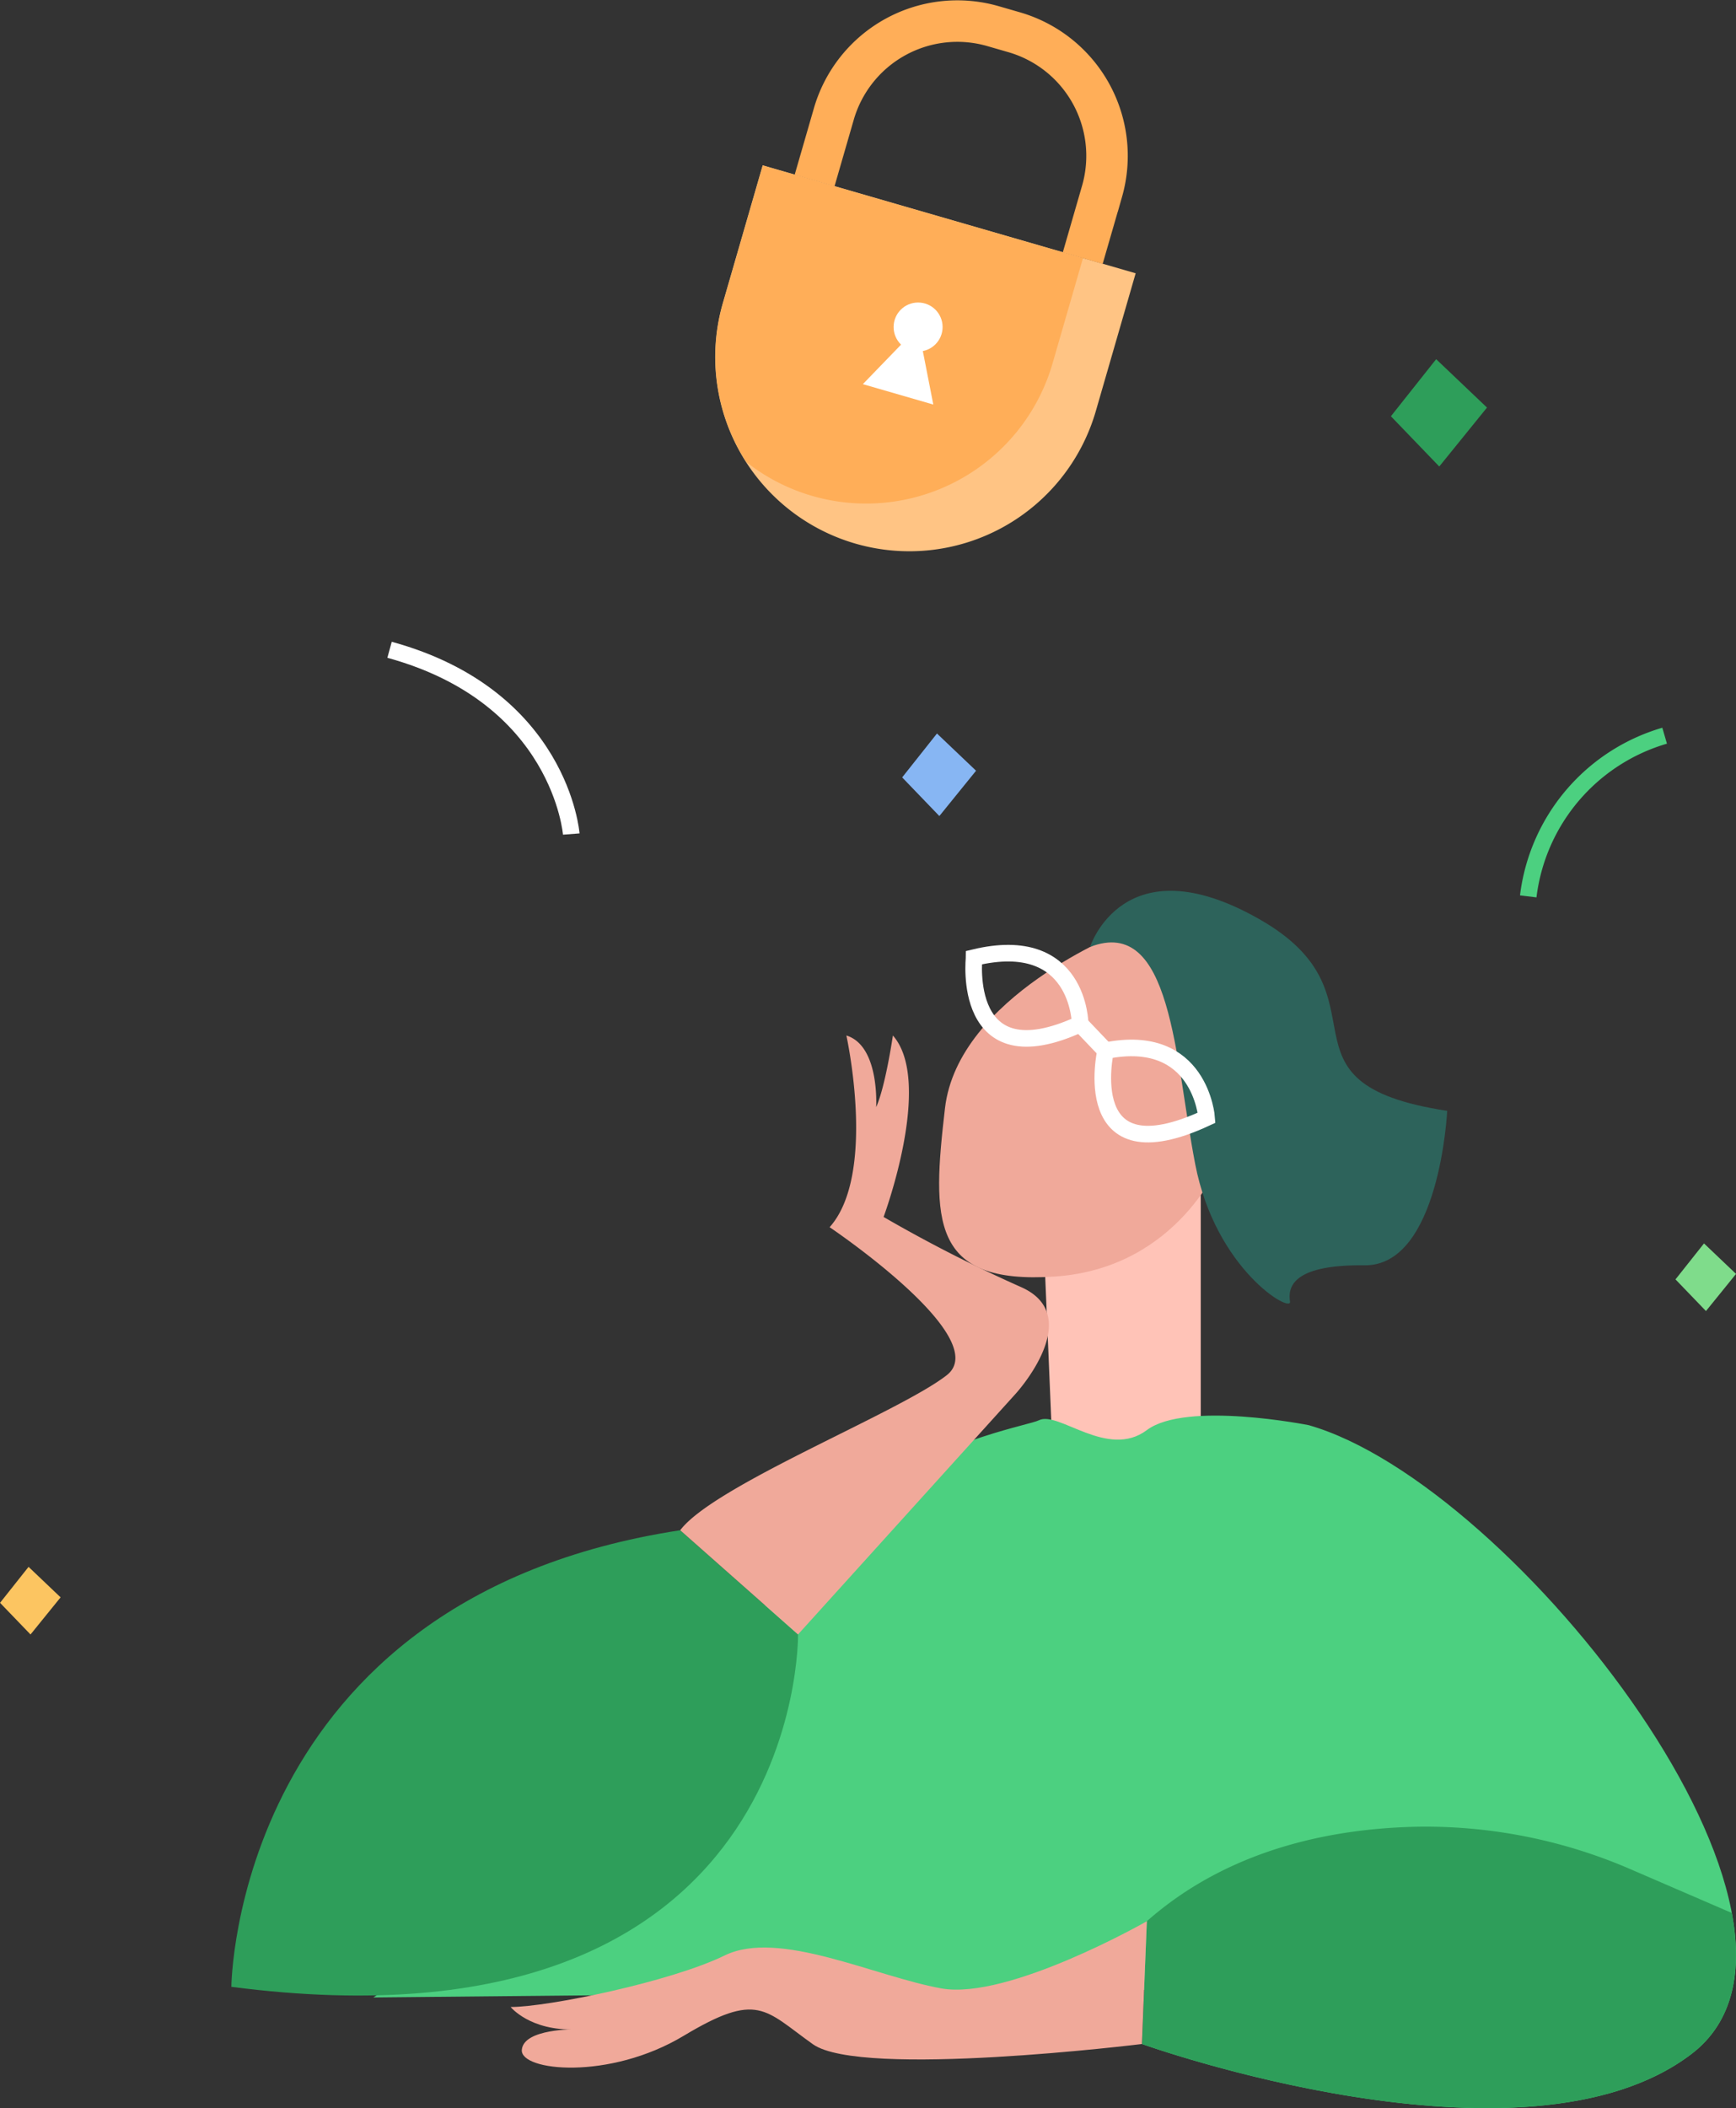 <svg xmlns="http://www.w3.org/2000/svg" width="209.235" height="253.945" viewBox="0 0 209.235 253.945">
  <rect x="0" y="0" width="209.235" height="253.945" fill="#333333" stroke="none"/>
  <g id="forgotpass" transform="translate(-8.441 3.544)">
    <path id="Path_12837" data-name="Path 12837" d="M274.066-473.621v33.513l-17.823,1.535-1.233-29.164Z" transform="translate(-120.903 610.655)" fill="#ffc3b7"/>
    <path id="Path_12833" data-name="Path 12833" d="M250.772-376.28s46.145,16.565,66.259,1.183-21.3-68.626-46.145-75.725c0,0-14.79-2.958-19.523.592s-10.649-2.366-13.015-1.183S201.669-445.5,200.486-410l-42.349,28.113,101.47-1Z" transform="translate(-104.696 618.955)" fill="#4cd080"/>
    <path id="Path_12834" data-name="Path 12834" d="M259.61-404.9l11.973,5.169c1.332,7.111.112,13.184-4.833,16.966-20.114,15.382-66.259-1.183-66.259-1.183l.592-14.79c10.057-8.874,22.776-11.24,32.982-11.388A62.264,62.264,0,0,1,259.61-404.9Z" transform="translate(-54.414 626.621)" fill="#2e9e5a"/>
    <path id="Path_12835" data-name="Path 12835" d="M364.333-427.751s.748,51.414-68.3,42.446c0,0,.3-46.78,54.1-55Z" transform="translate(-259.707 621.093)" fill="#2e9e5a"/>
    <path id="Path_12836" data-name="Path 12836" d="M290.5-490.674s3.7,16.7-2.019,23.091c0,0,19.841,13.339,14.124,17.822s-28.06,13.265-32.133,18.683l14.2,12.554,26.23-28.994s8.631-9.416.561-12.891a174.164,174.164,0,0,1-16.478-8.407s6.053-16.254,1.122-21.858c0,0-.9,6.166-2.019,8.631C294.09-482.043,294.538-489.441,290.5-490.674Z" transform="translate(-180.048 611.866)" fill="#f0a99a"/>
    <path id="Path_12838" data-name="Path 12838" d="M274.931-501.189S255.2-493.456,253.634-480s-1.794,21.3,13.227,20.288,20.065-14.124,20.065-14.124l-3.475-24.548Z" transform="translate(-131.296 609.94)" fill="#f0a99a"/>
    <path id="Path_12839" data-name="Path 12839" d="M272.953-478.9s-.9,18.719-9.977,18.607-9.191,2.914-8.967,4.372-8.967-3.811-11.433-16.59-2.811-29.959-12.671-26.132c0,0,4.039-12.652,20.405-3.348S250.871-482.259,272.953-478.9Z" transform="translate(-90.086 609.168)" fill="#2d635b"/>
    <path id="Path_12840" data-name="Path 12840" d="M266.927-481s-.747-10.387-12.18-8.071C254.747-489.074,251.234-473.68,266.927-481Z" transform="translate(-113.054 612.097)" fill="none" stroke="#fff" stroke-width="2"/>
    <path id="Path_12841" data-name="Path 12841" d="M280.13-490.521s-.076-11.059-12.78-8C267.35-498.517,265.709-483.87,280.13-490.521Z" transform="translate(-141.501 610.331)" fill="none" stroke="#fff" stroke-width="2"/>
    <line id="Line_7" data-name="Line 7" x1="3.063" y1="3.213" transform="translate(138.629 119.81)" fill="none" stroke="#fff" stroke-width="2"/>
    <path id="Path_12842" data-name="Path 12842" d="M337.177-400.5s-16.708,9.546-24.779,8.09-19.578-7.154-26.1-3.97-21.316,6.212-25.8,6.212c0,0,2.353,2.914,7.846,2.689,0,0-6.277-.111-6.5,2.466s10.536,3.7,19.5-1.681,9.752-3.138,15.58,1.009,39.656-.025,39.656-.025" transform="translate(-190.509 628.386)" fill="#f0a99a"/>
    <g id="Group_39746" data-name="Group 39746">
      <g id="Group_39747" data-name="Group 39747" transform="translate(-6 -4)">
        <path id="Rectangle_238" data-name="Rectangle 238" d="M23.39,0h0A23.39,23.39,0,0,1,46.78,23.39V40.652a0,0,0,0,1,0,0H0a0,0,0,0,1,0,0V23.39A23.39,23.39,0,0,1,23.39,0Z" transform="matrix(-0.961, -0.278, 0.278, -0.961, 140.018, 72.441)" fill="#ffc484"/>
        <path id="Path_12843" data-name="Path 12843" d="M282.067-538.6h0a23.317,23.317,0,0,1-7.939-4.077,23.313,23.313,0,0,1-2.816-19.142l4.8-16.582L314.7-567.24l-3.664,12.67A23.39,23.39,0,0,1,282.067-538.6Z" transform="translate(-169.732 598.794)" fill="#ffae58"/>
        <ellipse id="Ellipse_3018" data-name="Ellipse 3018" cx="2.952" cy="2.952" rx="2.952" ry="2.952" transform="translate(122.145 36.896)" fill="#fff"/>
        <path id="Path_12844" data-name="Path 12844" d="M292.3-561.959l-6.661,6.883,8.491,2.456Z" transform="translate(-167.201 601.807)" fill="#fff"/>
        <path id="Path_12845" data-name="Path 12845" d="M300.243-564.555l2.337-8.078a15.5,15.5,0,0,0-10.661-19.145l-2.424-.7a15.5,15.5,0,0,0-19.234,10.5l-2.337,8.078" transform="translate(-155.303 596.102)" fill="none" stroke="#ffae58" stroke-width="5"/>
      </g>
    </g>
    <path id="Path_12846" data-name="Path 12846" d="M262.013-546.6l-5.455,6.875,5.829,6.053,5.754-7.1Z" transform="translate(-80.476 586.323)" fill="#2e9e5a"/>
    <path id="Path_12847" data-name="Path 12847" d="M232-535.863l-3.437,4.332,3.673,3.814,3.625-4.473Z" transform="translate(-18.18 682.101)" fill="#7fdc8b"/>
    <path id="Path_12852" data-name="Path 12852" d="M232-535.863l-3.437,4.332,3.673,3.814,3.625-4.473Z" transform="translate(-220.117 721.061)" fill="#fcc561"/>
    <path id="Path_12848" data-name="Path 12848" d="M279.688-519.189l-4.195,5.287,4.482,4.655,4.425-5.459Z" transform="translate(-158.317 604.003)" fill="#87b6f3"/>
    <path id="Path_12849" data-name="Path 12849" d="M269.839-534.411A23.065,23.065,0,0,0,253.4-515.056" transform="translate(-60.765 619.489)" fill="none" stroke="#4cd080" stroke-width="2"/>
    <path id="Path_12850" data-name="Path 12850" d="M307.892-509.122s-1.267-16.549-21.9-22.194" transform="translate(-230.599 606.045)" fill="none" stroke="#fff" stroke-width="2"/>
  </g>
</svg>
